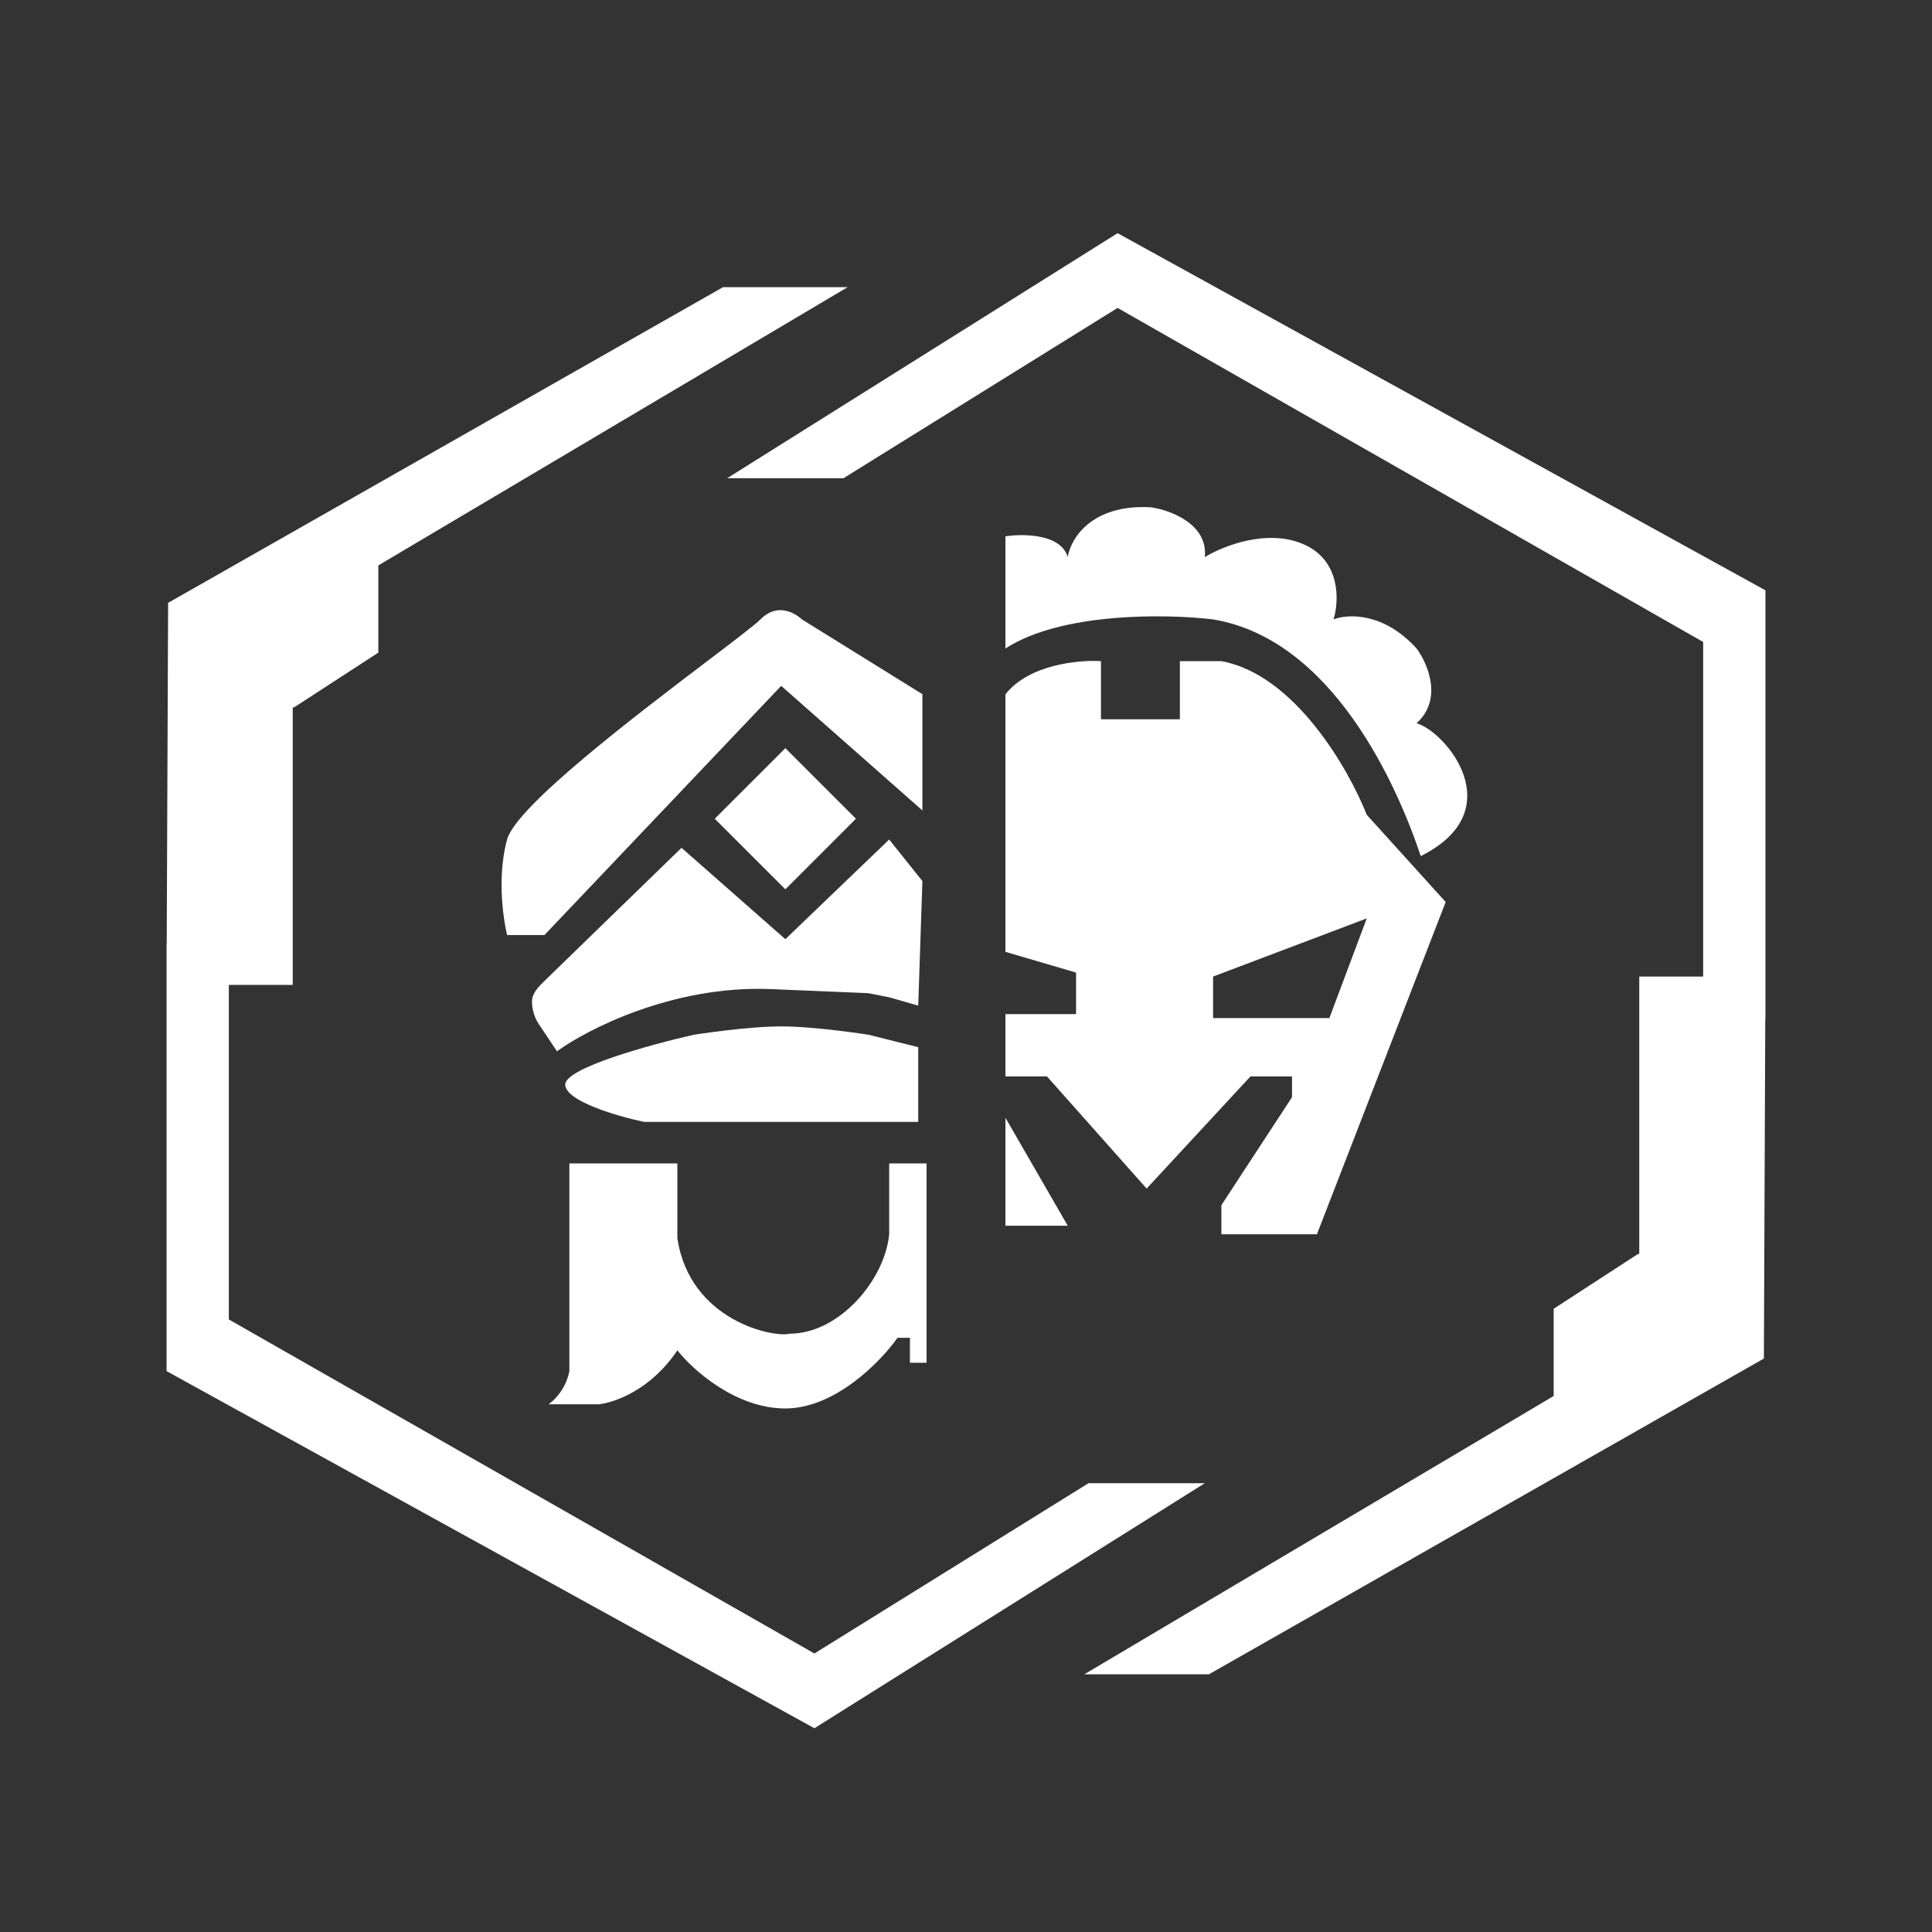 <svg width="58" height="58" viewBox="0 0 58 58" fill="none" xmlns="http://www.w3.org/2000/svg">
<rect x="0" y="0" width="58" height="58" fill="#333333" stroke="none"/>
<path fill-rule="evenodd" clip-rule="evenodd" d="M25.322 14.356L33.551 9.244L51.13 19.272V29.317H49.212V37.635L49.135 37.67L46.642 39.291V41.909L32.553 50.263H36.294L52.949 40.787H52.953L52.995 30.564H53V29.319L53 29.317L53 19.094L53 17.722L33.551 7L21.831 14.356H25.322ZM8.788 29.567H6.87V39.611L24.449 49.639L32.678 44.527H36.169L24.449 51.883L5 41.161V38.294L5 28.319H5.005L5.047 18.096H5.051L21.706 8.621H25.447L11.358 16.974V19.592L8.865 21.213L8.788 21.248V29.567ZM30.184 20.845V28.575L32.304 29.198V30.445H30.184V32.315H31.431L34.423 35.682L37.54 32.315H38.787V32.939L36.667 36.18V37.053H39.535L43.4 27.079L41.031 24.461C40.491 23.089 38.862 20.247 36.667 19.848H35.421V21.593H33.052V19.848C32.387 19.806 30.883 19.948 30.184 20.845ZM41.031 27.571L36.418 29.317V30.563H39.909L41.031 27.571ZM30.184 33.556L32.054 36.797H30.184V33.556ZM36.418 18.595C40.009 19.193 41.946 23.582 42.652 25.701C45.395 24.33 43.4 21.961 42.527 21.712C43.325 20.99 42.86 19.915 42.527 19.468C41.53 18.37 40.449 18.429 40.034 18.595C40.2 18.055 40.258 16.849 39.161 16.351C38.064 15.852 36.709 16.392 36.169 16.725C36.269 15.727 35.13 15.312 34.548 15.229C32.753 15.129 32.138 16.184 32.054 16.725C31.855 16.026 30.725 16.018 30.184 16.101V19.468C31.88 18.37 35.047 18.429 36.418 18.595ZM27.691 20.839V24.33L23.452 20.59L16.346 28.07H15.223C15.223 28.07 14.849 26.574 15.223 25.203C15.496 24.203 19.083 21.48 21.247 19.836C22.052 19.225 22.66 18.764 22.829 18.595C23.452 17.971 24.075 18.595 24.075 18.595L27.691 20.839ZM26.694 25.203L23.577 28.195L20.46 25.452L16.381 29.414L16.36 29.435C16.176 29.613 15.971 29.811 15.971 30.065C15.971 30.309 16.044 30.547 16.179 30.75L16.72 31.561C17.634 30.896 20.186 29.591 23.078 29.691L26.07 29.816L26.694 29.94L27.566 30.19L27.691 26.45L26.694 25.203ZM16.969 32.559C16.969 32.06 19.546 31.354 20.834 31.063C20.834 31.063 22.425 30.813 23.452 30.813C24.479 30.813 26.07 31.063 26.07 31.063L27.566 31.437V33.681H19.338C18.548 33.515 16.969 33.057 16.969 32.559ZM23.577 22.46L21.457 24.579L23.577 26.698L25.696 24.579L23.577 22.46ZM26.694 35.052V37.047C26.569 38.418 25.197 40.039 23.701 40.039C23.244 40.163 20.709 39.665 20.335 37.171V34.927H17.093V41.161L17.091 41.173C17.012 41.567 16.791 41.917 16.47 42.158H17.966C18.423 42.117 19.537 41.734 20.335 40.538C20.792 41.119 22.081 42.283 23.577 42.283C25.073 42.283 26.444 40.87 26.943 40.163H27.317V40.911H27.816V34.927H26.694V35.052Z" fill="white"/>
</svg>
